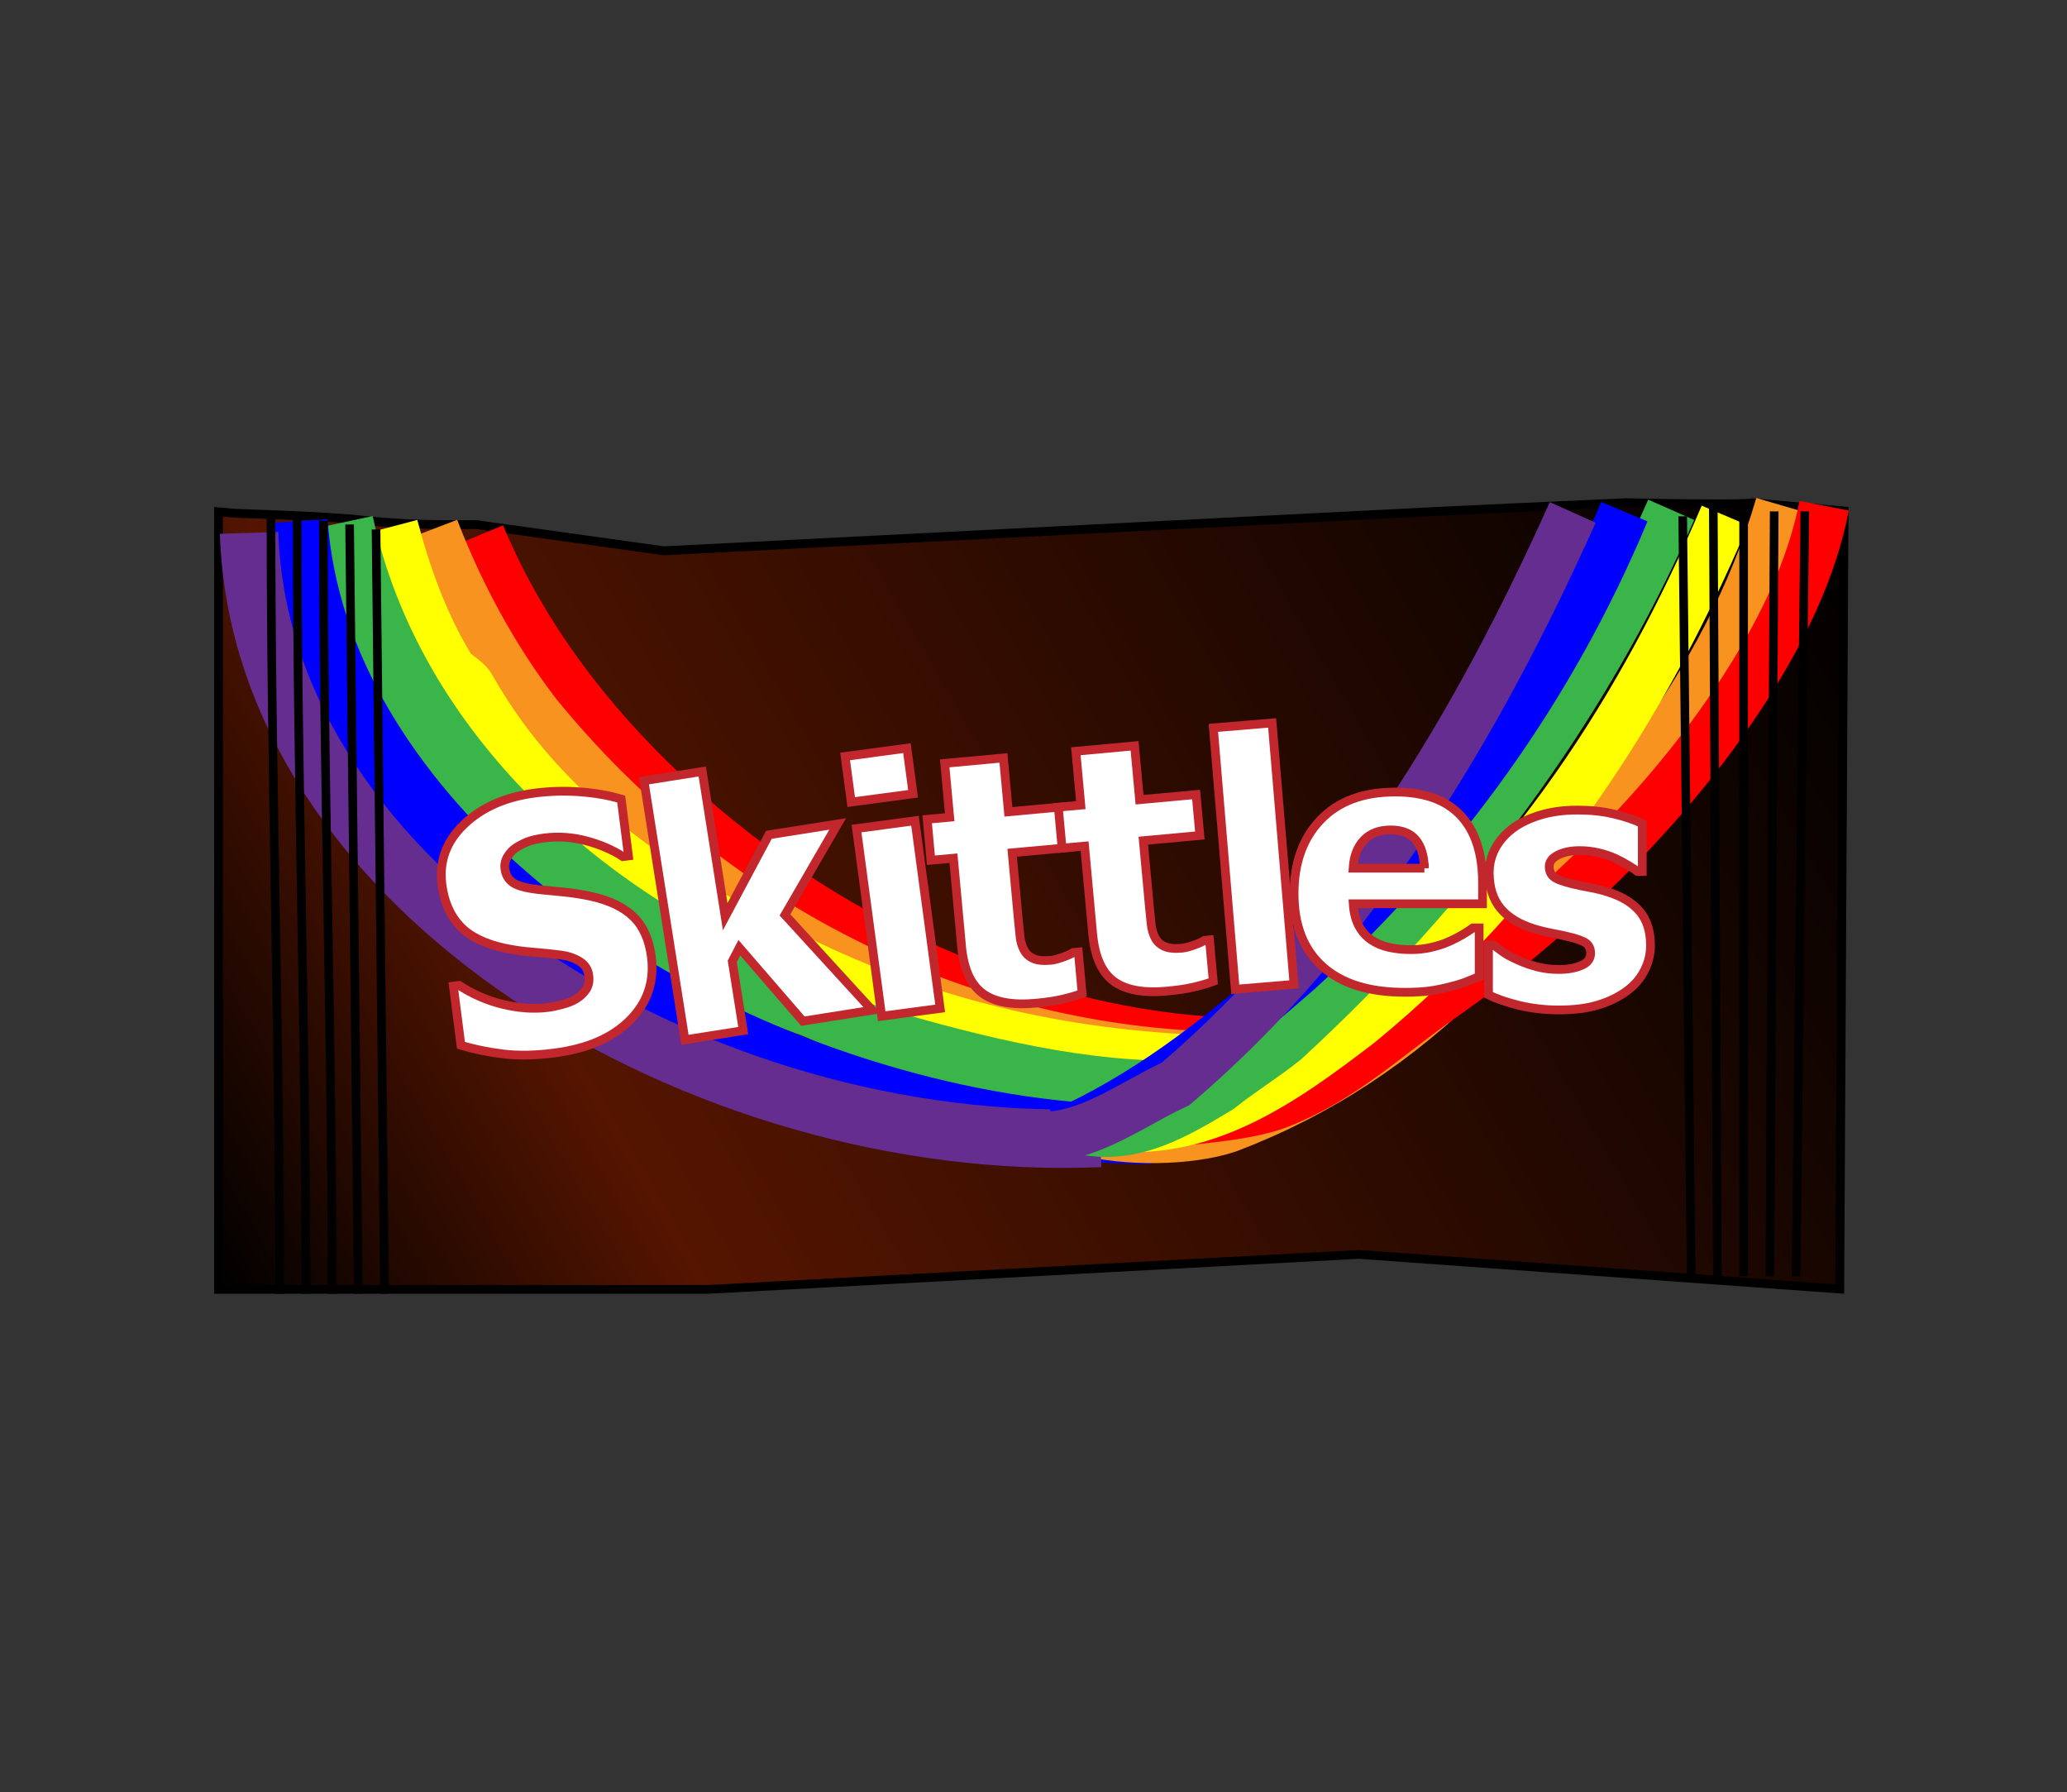 <?xml version="1.0" encoding="utf-8"?>
<!-- Generator: Adobe Illustrator 23.0.2, SVG Export Plug-In . SVG Version: 6.00 Build 0)  -->
<svg version="1.1" id="Layer_1" xmlns="http://www.w3.org/2000/svg" xmlns:xlink="http://www.w3.org/1999/xlink" x="0px" y="0px"
	 viewBox="0 0 473 410" style="enable-background:new 0 0 473 410;" xml:space="preserve">
<rect x="0" y="0" width="473" height="410" fill="#333333" stroke="none"/>
<style type="text/css">
	.st0{fill:url(#SVGID_1_);}
	.st1{fill:url(#SVGID_2_);}
	.st2{fill:url(#SVGID_3_);}
	.st3{fill:none;stroke:#FF0000;stroke-width:11.397;stroke-miterlimit:10;}
	.st4{fill:none;stroke:#F7931E;stroke-width:13.376;stroke-miterlimit:10;}
	.st5{fill:none;stroke:#FFFF00;stroke-width:13.376;stroke-miterlimit:10;}
	.st6{fill:none;stroke:#39B54A;stroke-width:13.376;stroke-miterlimit:10;}
	.st7{fill:none;stroke:#0000FF;stroke-width:13.376;stroke-miterlimit:10;}
	.st8{fill:none;stroke:#F7931E;stroke-width:11.497;stroke-miterlimit:10;}
	.st9{fill:none;stroke:#662D91;stroke-width:13.376;stroke-miterlimit:10;}
	.st10{fill:none;stroke:#FF0000;stroke-width:11.497;stroke-miterlimit:10;}
	.st11{fill:none;stroke:#FFFF00;stroke-width:11.497;stroke-miterlimit:10;}
	.st12{fill:none;stroke:#39B54A;stroke-width:11.497;stroke-miterlimit:10;}
	.st13{fill:none;stroke:#0000FF;stroke-width:11.497;stroke-miterlimit:10;}
	.st14{fill:none;stroke:#662D91;stroke-width:11.497;stroke-miterlimit:10;}
	.st15{fill:none;stroke:#000000;stroke-width:1.977;stroke-miterlimit:10;}
	.st16{fill:none;stroke:#000000;stroke-width:1.971;stroke-miterlimit:10;}
	.st17{fill:#FFFFFF;stroke:#C1272D;stroke-width:2;stroke-miterlimit:10;}
	.st18{fill:url(#SVGID_4_);}
	.st19{fill:url(#SVGID_5_);}
	.st20{fill:url(#SVGID_6_);}
	.st21{fill:url(#SVGID_7_);}
	.st22{fill:url(#SVGID_8_);}
	.st23{fill:url(#SVGID_9_);}
	.st24{fill:url(#SVGID_10_);}
	.st25{fill:url(#SVGID_11_);}
	.st26{fill:url(#SVGID_12_);}
	.st27{fill:none;stroke:#662D91;stroke-width:11.964;stroke-miterlimit:10;}
	.st28{fill:none;stroke:#0000FF;stroke-width:11.964;stroke-miterlimit:10;}
	.st29{fill:none;stroke:#39B54A;stroke-width:11.964;stroke-miterlimit:10;}
	.st30{fill:none;stroke:#FFFF00;stroke-width:11.964;stroke-miterlimit:10;}
	.st31{fill:none;stroke:#F7931E;stroke-width:11.964;stroke-miterlimit:10;}
	.st32{fill:none;stroke:#FF0000;stroke-width:11.964;stroke-miterlimit:10;}
</style>
<g>
	<linearGradient id="SVGID_1_" gradientUnits="userSpaceOnUse" x1="57.853" y1="308.575" x2="413.94" y2="102.988">
		<stop  offset="0" style="stop-color:#000000"/>
		<stop  offset="0.234" style="stop-color:#551500"/>
		<stop  offset="1" style="stop-color:#000000"/>
	</linearGradient>
	<path class="st0" d="M50.01,294.99V117.1l3.55,0.31c0.3,0.04,1.08,0.06,3.74,0.16c6.08,0.21,18.72,0.66,25.58,1.43
		c6.41,0.72,12.94,1.04,21.17,1.04c1.62,0,3.24-0.01,4.88-0.03l42.95,6l176.78-9c0.38-0.02,38-1.79,43.38-2
		c0.06,0,12.51,0.27,21.02,0.27c5.69,0,7.41-0.11,8.05-0.25l20.87,1.9L421,294.92l-110.07-7.93l-148.86,8L50.01,294.99z"/>
	<path d="M372.02,116.02c0.96,0.02,12.83,0.27,21.04,0.27c5.19,0,7.19-0.08,8.11-0.24l19.8,1.8l-0.98,175.99l-108.93-7.84
		l-0.13-0.01l-0.13,0.01l-148.74,8H51.02V118.2l2.48,0.22l0,0c0.44,0.04,1.37,0.08,3.75,0.16c6.07,0.21,18.69,0.66,25.52,1.43
		c6.45,0.72,13.01,1.05,21.27,1.05c1.6,0,3.2-0.01,4.82-0.03l42.78,5.98l0.19,0.03l0.19-0.01l176.67-9
		C329.09,118,366.43,116.24,372.02,116.02 M401,114c-0.32,0.2-3.65,0.27-7.94,0.27c-8.59,0-21.06-0.27-21.06-0.27
		c-5.44,0.21-43.39,2-43.39,2l-176.68,9L109,119c-1.66,0.02-3.31,0.03-4.95,0.03c-7.05,0-13.93-0.23-21.05-1.03
		c-9.34-1.05-29.05-1.49-29.33-1.59L49,116v180h113.12l148.79-8L422,296l1-180L401,114L401,114z"/>
</g>
<path class="st3" d="M109.85,122.38c10.51,25.22,28.07,47.08,48.61,64.9c21.06,18.28,45.63,32.58,72.05,41.54
	c16.46,5.58,33.67,9.06,51.06,9.73"/>
<path class="st4" d="M98.37,121.32C104,136,112,151,122,164c39,48,96,77,155.95,78.7"/>
<path class="st5" d="M89.02,120.66C92,132,96,143,102,153c1,2,4,3,5,5c17,30,45,48,74,62c32,16,65,23,100.15,23.69"/>
<path class="st6" d="M78.74,119.47C90,172,135,212,184,230c6,2,10,5,16,7c24,7,48,13,72.56,12.35"/>
<path class="st7" d="M68.29,119.22c2.28,33.51,22.19,62.75,46.79,84.4c25.42,22.38,56.64,38.24,89.14,47.44
	c19.28,5.46,39.3,8.57,59.36,8.57"/>
<g>
	<path class="st8" d="M407.42,115.55C395,158,366,191,336,222c-16,16-34,28-55,36c-9,3-23.25,3.12-33.5,0.5"/>
</g>
<path class="st9" d="M57,121.92c2.63,81.78,103.6,142.29,194.75,138.43"/>
<g>
	<path class="st10" d="M417.43,115.72c-2.75,14.11-9.17,27.37-16.72,39.51c-8.87,14.25-19.64,27.31-31.36,39.3
		c-12.09,12.35-25.3,23.64-39.46,33.55c-12.91,9.04-22.67,18.69-37.39,24.42c-11.73,4.57-43.96,4.96-45.27,4.73"/>
</g>
<g>
	<path class="st11" d="M394.7,117.94C376,162,350,202,311,234c-17,13-36,27-59.25,23.23"/>
</g>
<g>
	<path class="st12" d="M382.43,116.64C362,163,332,203,294,238c-5,4-10,7-15,11c-10,6-20,12-31.77,9.27"/>
</g>
<g>
	<path class="st13" d="M371.7,117.06C355,157,330,192,297,222c-16,14-32,27-51,36c-1,0-3,0-5.1,0.27"/>
</g>
<g>
	<path class="st14" d="M359.89,117.24C338,166,310,213,269,248c-11,5-23,15-36.23,11.3"/>
</g>
<g>
	<path class="st15" d="M62.01,118.21C62,177,64,237,64,296.01"/>
</g>
<g>
	<path class="st15" d="M68.01,118.8C68,178,70,237,70,296"/>
</g>
<g>
	<path class="st15" d="M74.01,119.09C74,178,76,237,76,296"/>
</g>
<g>
	<line class="st15" x1="80" y1="120" x2="82" y2="296"/>
</g>
<g>
	<line class="st15" x1="86.05" y1="121.13" x2="88" y2="296"/>
</g>
<g>
	<line class="st16" x1="385.06" y1="118.13" x2="387" y2="292.01"/>
</g>
<g>
	<line class="st16" x1="392.06" y1="116.13" x2="393" y2="292.01"/>
</g>
<g>
	<line class="st16" x1="399" y1="117" x2="399" y2="292"/>
</g>
<g>
	<line class="st16" x1="406" y1="117" x2="405" y2="292"/>
</g>
<g>
	<line class="st16" x1="413" y1="117" x2="411" y2="292"/>
</g>
<path class="st17" d="M126.74,240.93c-4.36,0.56-8.25,0.62-11.66,0.2c-3.41-0.42-6.61-1.08-9.6-1.97l-1.73-13.55l1.3-0.17
	c3.17,2.06,6.55,3.52,10.16,4.38c3.61,0.86,7.03,1.09,10.27,0.67c0.82-0.1,1.88-0.33,3.2-0.68c1.32-0.35,2.36-0.77,3.13-1.25
	c0.94-0.56,1.7-1.27,2.29-2.14c0.59-0.87,0.8-1.94,0.64-3.21c-0.18-1.43-0.89-2.52-2.13-3.27c-1.24-0.75-2.66-1.23-4.27-1.44
	c-2-0.26-4.14-0.48-6.4-0.66c-2.27-0.18-4.4-0.48-6.39-0.9c-4.61-0.99-8.04-2.68-10.29-5.07c-2.25-2.38-3.62-5.55-4.13-9.51
	c-0.68-5.33,1.03-9.94,5.12-13.82c4.1-3.88,9.52-6.25,16.28-7.11c3.39-0.43,6.81-0.52,10.25-0.26c3.44,0.26,6.56,0.81,9.37,1.65
	l1.66,13.01l-1.26,0.16c-2.35-1.54-5.13-2.74-8.33-3.6c-3.21-0.86-6.42-1.09-9.63-0.68c-1.25,0.16-2.36,0.39-3.33,0.7
	c-0.97,0.31-1.97,0.78-3.01,1.43c-0.84,0.52-1.54,1.23-2.08,2.11c-0.55,0.89-0.76,1.83-0.63,2.82c0.19,1.46,0.85,2.54,1.99,3.27
	c1.14,0.72,3.24,1.24,6.28,1.55c1.97,0.19,3.86,0.38,5.69,0.56c1.82,0.18,3.79,0.5,5.9,0.96c4.14,0.93,7.32,2.47,9.55,4.64
	c2.23,2.17,3.6,5.23,4.11,9.18c0.72,5.66-0.92,10.5-4.94,14.51C140.11,237.48,134.32,239.97,126.74,240.93z"/>
<path class="st17" d="M199.57,231.12l-15.85,2.51l-14.53-16.8l-1.62,3.11l2.51,15.85l-13.34,2.11l-9.38-59.28l13.34-2.11l5.25,33.22
	l10-18.73l15.74-2.49l-12.06,20.81L199.57,231.12z"/>
<path class="st17" d="M208.94,181.61l-14.15,1.9l-1.4-10.44l14.15-1.9L208.94,181.61z M215.14,230.71l-13.38,1.79L196,189.57
	l13.38-1.79L215.14,230.71z"/>
<path class="st17" d="M237.09,229.52c-5.48,0.51-9.57-0.25-12.28-2.28c-2.7-2.02-4.29-5.6-4.77-10.72l-1.86-20.17l-5.15,0.47
	l-0.86-9.37l5.15-0.47l-1.14-12.33l13.44-1.24l1.14,12.33l12.94-1.19l0.86,9.37l-12.94,1.19l1.41,15.29
	c0.14,1.51,0.27,2.83,0.4,3.95c0.13,1.12,0.43,2.12,0.89,2.98c0.44,0.86,1.14,1.51,2.1,1.96c0.96,0.44,2.31,0.58,4.05,0.42
	c0.72-0.07,1.64-0.31,2.78-0.72c1.14-0.41,1.92-0.77,2.36-1.07l1.15-0.11l0.87,9.49c-1.42,0.52-2.95,0.96-4.56,1.33
	C241.47,229,239.47,229.3,237.09,229.52z"/>
<path class="st17" d="M267.1,226.75c-5.48,0.51-9.57-0.25-12.28-2.28c-2.7-2.02-4.29-5.6-4.77-10.72l-1.86-20.17l-5.15,0.47
	l-0.86-9.37l5.15-0.47l-1.14-12.33l13.44-1.24l1.14,12.33l12.94-1.19l0.86,9.37l-12.94,1.19l1.41,15.29
	c0.14,1.51,0.27,2.83,0.4,3.95c0.13,1.12,0.43,2.12,0.89,2.98c0.44,0.86,1.14,1.52,2.1,1.96c0.96,0.44,2.31,0.58,4.05,0.42
	c0.72-0.07,1.64-0.31,2.78-0.72c1.14-0.41,1.92-0.77,2.36-1.07l1.15-0.11l0.87,9.49c-1.42,0.52-2.95,0.96-4.56,1.33
	C271.48,226.24,269.48,226.53,267.1,226.75z"/>
<path class="st17" d="M296.12,225.21l-13.45,1.13l-5.01-59.81l13.45-1.13L296.12,225.21z"/>
<path class="st17" d="M321.48,227.03c-8.18,0-14.45-1.95-18.81-5.86c-4.36-3.91-6.54-9.48-6.54-16.7c0-7.07,2.03-12.72,6.09-16.93
	c4.06-4.22,9.75-6.33,17.05-6.33c6.63,0,11.62,1.79,14.97,5.36c3.34,3.57,5.01,8.69,5.01,15.35v4.86h-29.59
	c0.13,2.01,0.55,3.68,1.27,5.03c0.72,1.35,1.67,2.42,2.85,3.22c1.16,0.8,2.51,1.37,4.05,1.72c1.54,0.35,3.23,0.52,5.05,0.52
	c1.57,0,3.11-0.17,4.63-0.52c1.52-0.35,2.91-0.8,4.17-1.37c1.11-0.49,2.13-1.02,3.07-1.58c0.94-0.56,1.7-1.07,2.3-1.5h1.43v11.15
	c-1.11,0.44-2.12,0.84-3.03,1.21s-2.17,0.75-3.76,1.14c-1.47,0.39-2.98,0.69-4.53,0.91C325.61,226.92,323.71,227.03,321.48,227.03z
	 M325.95,198.64c-0.08-2.85-0.74-5.03-1.99-6.52s-3.16-2.24-5.73-2.24c-2.62,0-4.67,0.79-6.15,2.35c-1.48,1.57-2.29,3.7-2.45,6.4
	H325.95z"/>
<path class="st17" d="M356.71,231.07c-3.19,0-6.2-0.35-9.05-1.04s-5.19-1.5-7.04-2.43v-11.42h1.12c0.64,0.49,1.38,1.03,2.2,1.62
	c0.82,0.59,1.97,1.21,3.43,1.85c1.26,0.59,2.68,1.1,4.26,1.52c1.58,0.42,3.3,0.64,5.15,0.64c1.9,0,3.58-0.29,5.03-0.89
	c1.45-0.59,2.18-1.53,2.18-2.82c0-1-0.33-1.76-1-2.28c-0.67-0.51-1.97-1-3.9-1.47c-1.03-0.26-2.33-0.53-3.9-0.83
	c-1.57-0.3-2.96-0.64-4.17-1.02c-3.39-1.05-5.95-2.62-7.66-4.69c-1.71-2.07-2.57-4.79-2.57-8.16c0-1.93,0.44-3.75,1.33-5.46
	c0.89-1.71,2.19-3.23,3.92-4.57c1.72-1.31,3.85-2.35,6.38-3.12s5.39-1.16,8.58-1.16c3.03,0,5.82,0.3,8.37,0.91
	c2.54,0.6,4.69,1.33,6.44,2.18v10.96h-1.08c-0.46-0.36-1.2-0.84-2.2-1.45c-1-0.6-1.98-1.12-2.93-1.56c-1.13-0.51-2.4-0.94-3.8-1.27
	c-1.4-0.33-2.84-0.5-4.3-0.5c-1.96,0-3.61,0.33-4.96,1c-1.35,0.67-2.03,1.56-2.03,2.66c0,0.98,0.33,1.75,1,2.31
	c0.67,0.57,2.12,1.12,4.36,1.66c1.16,0.28,2.49,0.56,3.99,0.83c1.5,0.27,2.95,0.64,4.34,1.1c3.11,1,5.47,2.48,7.08,4.42
	c1.61,1.94,2.41,4.52,2.41,7.73c0,2.03-0.48,3.97-1.43,5.8c-0.95,1.84-2.3,3.39-4.05,4.65c-1.85,1.36-4.03,2.42-6.54,3.16
	C363.21,230.7,360.21,231.07,356.71,231.07z"/>
</svg>
